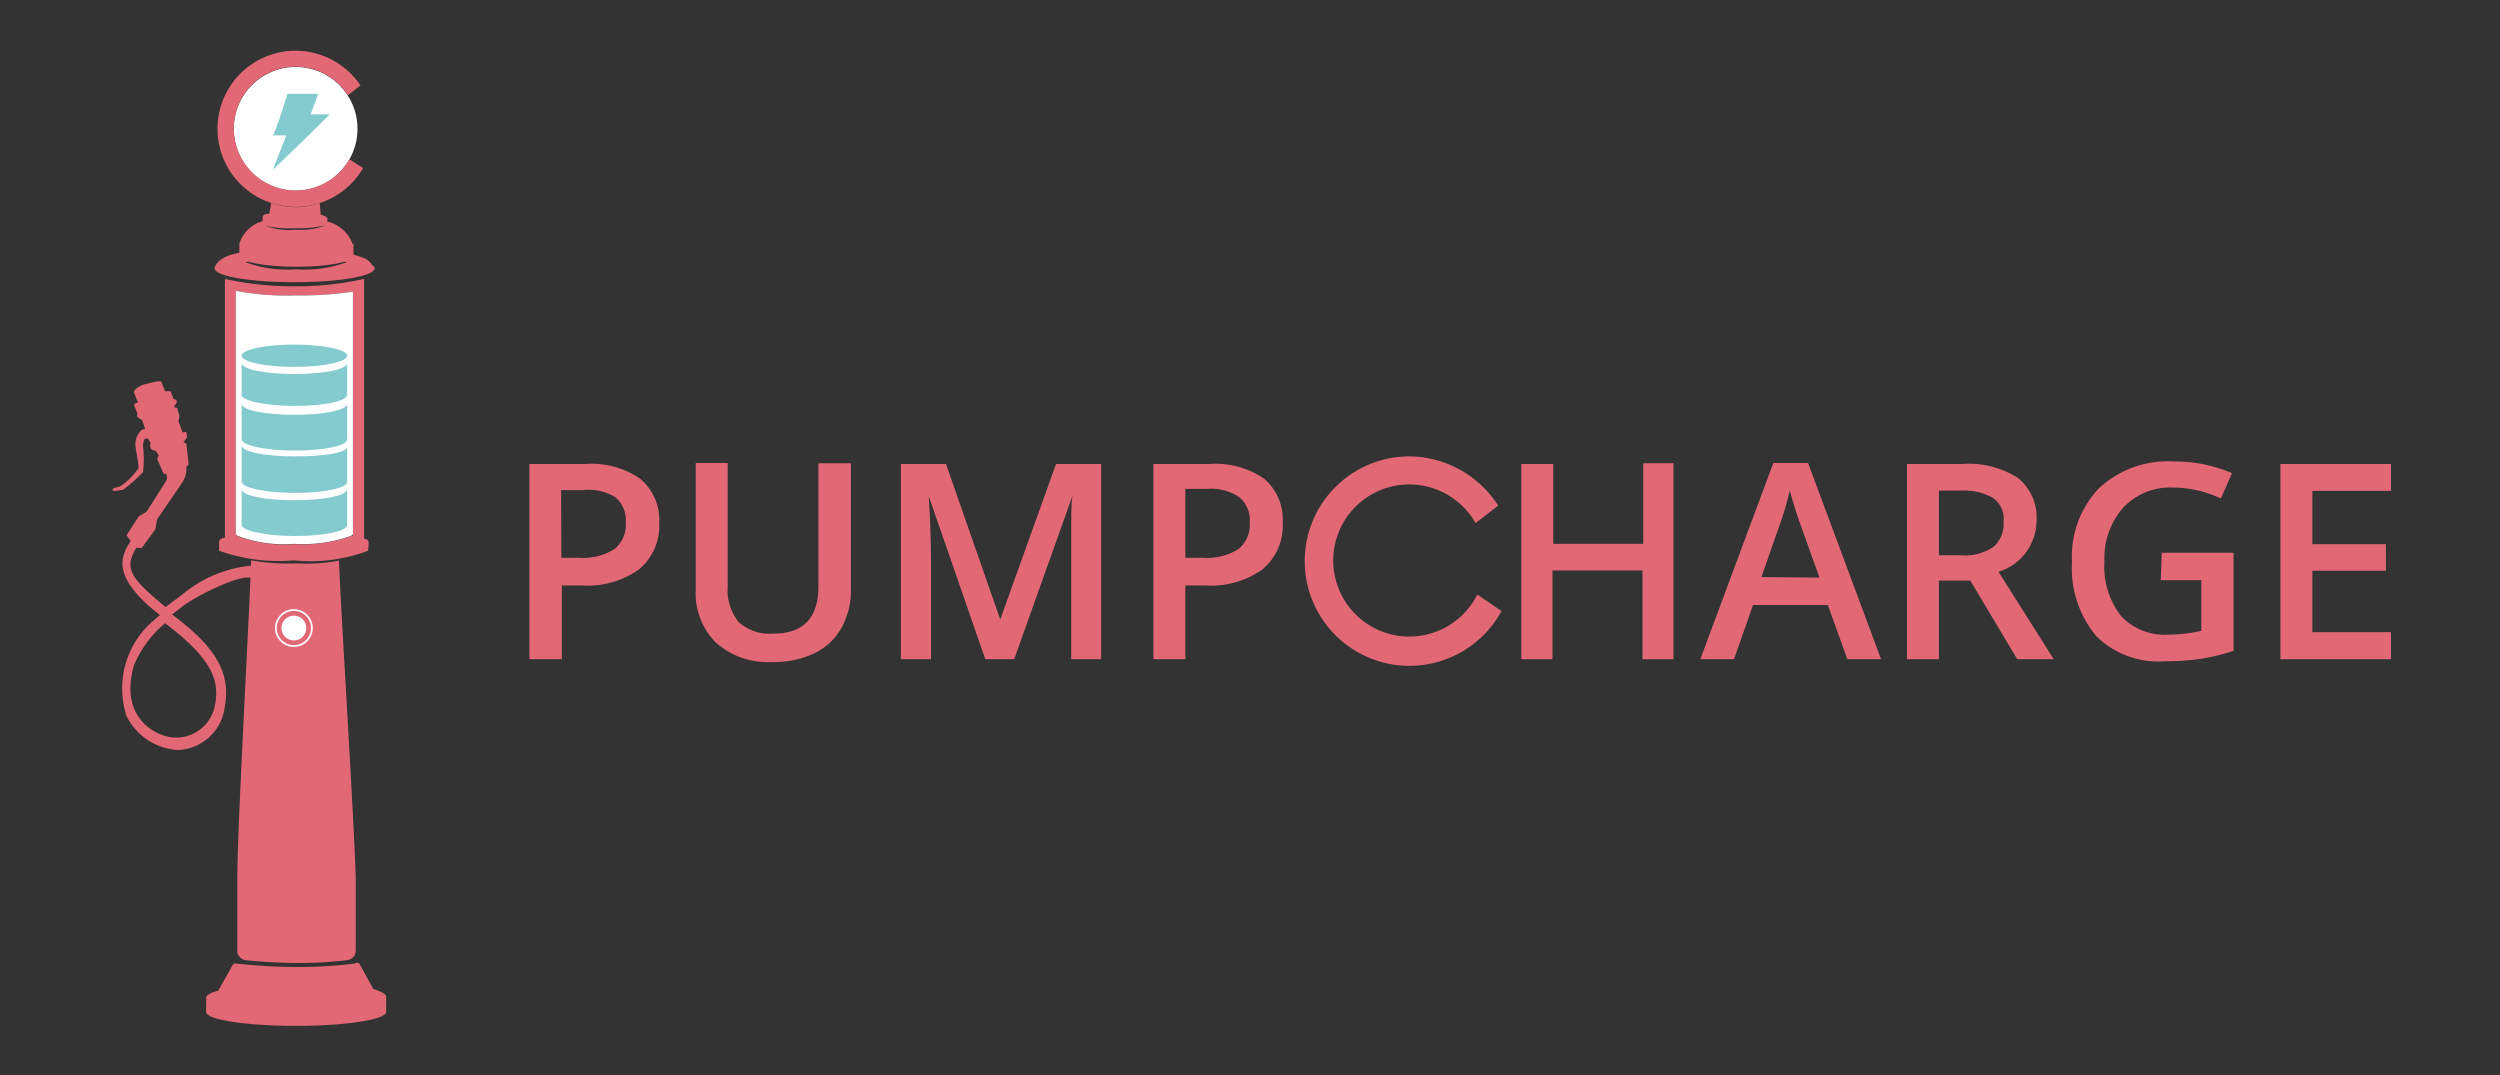 <svg id="Layer_1" data-name="Layer 1" xmlns="http://www.w3.org/2000/svg" viewBox="0 0 98.6 42.41"><rect x="0" y="0" width="98.6" height="42.41" fill="#333333" stroke="none"/><defs><style>.cls-1,.cls-4{fill:#e36876;}.cls-2,.cls-5{fill:#fff;}.cls-3{fill:#83cbcf;}.cls-4{stroke:#fff;stroke-width:0.07px;}.cls-4,.cls-5{stroke-miterlimit:10;}.cls-5{stroke:#e36876;stroke-width:0.14px;}</style></defs><title>Artboard 18</title><path class="cls-1" d="M26,20.6a2.25,2.25,0,0,1-.79,1.85,3.48,3.48,0,0,1-2.25.64h-.8V26H20.88v-7.7H23.1a3.36,3.36,0,0,1,2.16.59A2.12,2.12,0,0,1,26,20.6ZM22.14,22h.67a2.4,2.4,0,0,0,1.42-.34,1.23,1.23,0,0,0,.45-1.05,1.2,1.2,0,0,0-.41-1A2,2,0,0,0,23,19.33h-.87Z"/><path class="cls-1" d="M33.56,18.27v5a3,3,0,0,1-.37,1.49,2.44,2.44,0,0,1-1.06,1,3.68,3.68,0,0,1-1.66.35,3.1,3.1,0,0,1-2.23-.76,2.75,2.75,0,0,1-.8-2.09v-5h1.26v4.87a2,2,0,0,0,.44,1.41,1.83,1.83,0,0,0,1.36.45q1.78,0,1.78-1.87V18.27Z"/><path class="cls-1" d="M38.86,26l-2.23-6.43h0q.09,1.43.09,2.69V26H35.53v-7.7h1.78l2.14,6.13h0l2.2-6.13h1.78V26H42.25V22.17q0-.57,0-1.5t.05-1.12h0L40,26Z"/><path class="cls-1" d="M50.59,20.6a2.25,2.25,0,0,1-.79,1.85,3.48,3.48,0,0,1-2.25.64h-.8V26H45.49v-7.7h2.22a3.36,3.36,0,0,1,2.16.59A2.12,2.12,0,0,1,50.59,20.6ZM46.75,22h.67a2.4,2.4,0,0,0,1.42-.34,1.23,1.23,0,0,0,.45-1.05,1.2,1.2,0,0,0-.41-1,2,2,0,0,0-1.26-.33h-.87Z"/><path class="cls-1" d="M66,26H64.78V22.5H61.23V26H60v-7.7h1.26v3.15h3.55V18.27H66Z"/><path class="cls-1" d="M72.86,26l-.77-2.14H69.14L68.39,26H67.06l2.88-7.74h1.37L74.19,26Zm-1.1-3.22L71,20.66q-.08-.21-.22-.66t-.19-.66a11.82,11.82,0,0,1-.42,1.42l-.7,2Z"/><path class="cls-1" d="M76.47,22.9V26H75.21v-7.7h2.18a3.58,3.58,0,0,1,2.21.56,2,2,0,0,1,.72,1.69,2.11,2.11,0,0,1-1.5,2L81,26H79.56L77.71,22.9Zm0-1h.87a2,2,0,0,0,1.28-.33,1.19,1.19,0,0,0,.4-1,1,1,0,0,0-.43-.94,2.34,2.34,0,0,0-1.29-.28h-.83Z"/><path class="cls-1" d="M85.26,21.8h2.83v3.87a8.2,8.2,0,0,1-1.34.32,9.46,9.46,0,0,1-1.38.09,3.47,3.47,0,0,1-2.7-1,4.17,4.17,0,0,1-.95-2.92,3.9,3.9,0,0,1,1.07-2.91,4,4,0,0,1,2.95-1.05,5.74,5.74,0,0,1,2.29.46l-.44,1a4.45,4.45,0,0,0-1.88-.43,2.53,2.53,0,0,0-1.95.77A3,3,0,0,0,83,22.14a3.16,3.16,0,0,0,.65,2.15,2.34,2.34,0,0,0,1.86.74,6.1,6.1,0,0,0,1.31-.15v-2h-1.6Z"/><path class="cls-1" d="M94.3,26H89.94v-7.7H94.3v1.06H91.2v2.1h2.9v1.05H91.2v2.42h3.1Z"/><path class="cls-1" d="M58.27,23.45l-.08.14a3,3,0,1,1-.08-3.1l.09.14.89-.69L59,19.81A4.2,4.2,0,0,0,55.58,18a4.13,4.13,0,1,0,3.57,6.22l.07-.12Z"/><circle class="cls-2" cx="11.66" cy="5.08" r="2.44"/><path class="cls-1" d="M14.54,21.37h0s0-.08-.18-.13V11a11.83,11.83,0,0,1-2.75.29A12.17,12.17,0,0,1,8.87,11V21.21c-.16,0-.23.1-.23.16h0v.35h0a6.92,6.92,0,0,0,2.94.38,6.46,6.46,0,0,0,2.94-.38h0ZM9.3,21V11.47a10.66,10.66,0,0,0,2.37.18,13.55,13.55,0,0,0,2.25-.15v9.58s0,.06-.06.06a5.62,5.62,0,0,1-2.25.32,5.21,5.21,0,0,1-2.25-.32l-.06-.06Z"/><path class="cls-2" d="M13.86,21.13s0,0,.06-.06V11.5a13.55,13.55,0,0,1-2.25.15,10.66,10.66,0,0,1-2.37-.18v9.6l.06.06a5.21,5.21,0,0,0,2.25.32A5.62,5.62,0,0,0,13.86,21.13Z"/><path class="cls-1" d="M14.68,10.46a.74.74,0,0,0-.27-.26,6.52,6.52,0,0,0-2.8-.42,9.85,9.85,0,0,0-2.4.24h0s-.6.13-.74.52a.13.13,0,0,0,0,.07h0v0h0c.09.3,1.45.52,3.15.52s3.16-.23,3.16-.56A.18.18,0,0,0,14.68,10.46Zm-3-.66a6.27,6.27,0,0,1,1.82.21,14.2,14.2,0,0,0-1.9-.15A9.64,9.64,0,0,0,9.81,10,5.9,5.9,0,0,1,11.67,9.8Zm0,.82a4.66,4.66,0,0,1-2-.28,7.19,7.19,0,0,1,2-.22,7.22,7.22,0,0,1,2,.22A4.81,4.81,0,0,1,11.67,10.62Z"/><path id="_Path_" data-name="&lt;Path&gt;" class="cls-3" d="M11.61,19.73c-1.14,0-2.08-.18-2.08-.44V20.7c0,.23.94.44,2.08.44s2.08-.18,2.08-.44V19.29C13.69,19.55,12.75,19.73,11.61,19.73Z"/><path id="_Path_2" data-name="&lt;Path&gt;" class="cls-3" d="M11.61,18c-1.14,0-2.08-.18-2.08-.44V19c0,.23.94.44,2.08.44s2.08-.18,2.08-.44V17.61C13.69,17.87,12.75,18,11.61,18Z"/><path id="_Path_3" data-name="&lt;Path&gt;" class="cls-3" d="M11.61,16.36c-1.14,0-2.08-.18-2.08-.44v1.41c0,.23.94.44,2.08.44s2.08-.18,2.08-.44V15.92C13.69,16.18,12.75,16.36,11.61,16.36Z"/><path id="_Path_4" data-name="&lt;Path&gt;" class="cls-3" d="M11.61,14.75c-1.14,0-2.08-.18-2.08-.44v1.26c0,.23.94.44,2.08.44s2.08-.18,2.08-.44V14.31C13.69,14.58,12.75,14.75,11.61,14.75Z"/><ellipse id="_Path_5" data-name="&lt;Path&gt;" class="cls-3" cx="11.61" cy="14.03" rx="2.08" ry="0.44"/><path class="cls-3" d="M13,4.51h-.75l.3-.81H11.34L11,4.75l-.22.59h.51L10.76,6.7C11.48,6,12.29,5.24,13,4.51Z"/><path class="cls-1" d="M13.78,6.28a2.44,2.44,0,1,1-.06-2.52l.5-.39A3.11,3.11,0,0,0,11.66,2a3.08,3.08,0,1,0,2.66,4.63Z"/><path class="cls-1" d="M9.9,22.1c0,1-.54,10.43-.54,12.49,0,1.61,0,2.45,0,2.93a.38.38,0,0,0,.34.35,20,20,0,0,0,2.07.11,16,16,0,0,0,1.92-.11.38.38,0,0,0,.34-.34c0-.4,0-1.19,0-2.92-.09-2.78-.61-10.87-.66-12.5a6.59,6.59,0,0,1-1.65.11A8.64,8.64,0,0,1,9.9,22.1Z"/><path class="cls-1" d="M13.91,9.64a1.39,1.39,0,0,0-1-.9V8.59h0s-.09-.09-.26-.12L12.61,8a2.77,2.77,0,0,1-1.91,0l-.08.43c-.18,0-.26.07-.26.12h0v.17a1.36,1.36,0,0,0-.92.89.09.09,0,0,0,0,0v.5c0,.2,1,.41,2.25.41s2.25-.2,2.25-.41v-.5A.09.09,0,0,0,13.91,9.64Zm-2.24-.58a2.79,2.79,0,0,1-1.21-.15A4.8,4.8,0,0,0,11.67,9a4.76,4.76,0,0,0,1.2-.12A2.75,2.75,0,0,1,11.67,9.06Z"/><path class="cls-1" d="M14.72,39l-.55-1A.14.14,0,0,0,14,38a18.29,18.29,0,0,1-2.27.14A23.07,23.07,0,0,1,9.3,38a.14.14,0,0,0-.13.07l-.56,1c-.3.08-.48.18-.48.28v.56c0,.31,1.59.55,3.55.55s3.55-.25,3.55-.55V39.3C15.22,39.19,15,39.1,14.72,39Z"/><circle class="cls-4" cx="11.59" cy="24.77" r="0.71"/><circle class="cls-5" cx="11.59" cy="24.77" r="0.56"/><path class="cls-1" d="M10,22.3a5,5,0,0,0-2.8,1.14l-.67.5C5.14,22.8,4.88,22.42,5.38,21.6v0a.46.46,0,0,0,.22,0l.53-.73.06-.38,1-1.46h0a1,1,0,0,0,.16-.55l0-.07.09-.09-.09-.82-.12-.06h0v0a1.05,1.05,0,0,0,.12-.15c.06-.06,0-.18,0-.23s-.15,0-.15,0-.12-.35-.15-.41,0-.06,0-.12a.32.32,0,0,0,0-.23A.51.51,0,0,1,7,16.13c0-.06-.12-.06-.12-.06l0-.06s.12-.15.09-.2-.11-.08-.13-.08l-.11-.3-.05,0,0,0s-.07,0-.17,0l-.14-.36a.05.05,0,0,0,0,0c0-.08-.3,0-.6.07s-.48.24-.49.32h0l.16.42c-.1,0-.16.09-.15.1h0l.13.33a.19.19,0,0,0,0,.13.84.84,0,0,0,.18.12s.12.32.12.35-.09,0-.18.09a.8.8,0,0,0-.2.53c0,.2.15.82.12.94a2.67,2.67,0,0,1-.7.7c-.15.06-.32.06-.32.15s.29,0,.41,0a5.91,5.91,0,0,0,.79-.7,3.87,3.87,0,0,0,0-1c0-.2.06-.32.09-.32h.12l.09.18a.22.22,0,0,0,0,.18c0,.09.2.12.2.12l.12.18,0,0,0,0-.06.15.26.58.09,0a.3.3,0,0,1,0,.28l0,0-.76,1.2-.32.2-.47.73a.47.47,0,0,0,.14.2l0,.07c-.44.64-.67,1.46,1.17,2.89-.12.09-.23.2-.41.35a3.53,3.53,0,0,0-.91,3.63A2.42,2.42,0,0,0,7,29.58a1.93,1.93,0,0,0,1.87-1.75c.32-1.7-1-2.75-2.08-3.6,0,0,.43-.33.47-.36a5.41,5.41,0,0,1,.5-.31A9.17,9.17,0,0,1,8.93,23a3.21,3.21,0,0,1,.74-.22h.28ZM8.47,27.86a1.56,1.56,0,0,1-1.55,1.23c-.64,0-2.25-.67-1.64-2.84a4.36,4.36,0,0,1,1.23-1.67C8.39,26,8.68,26.86,8.47,27.86Z"/></svg>